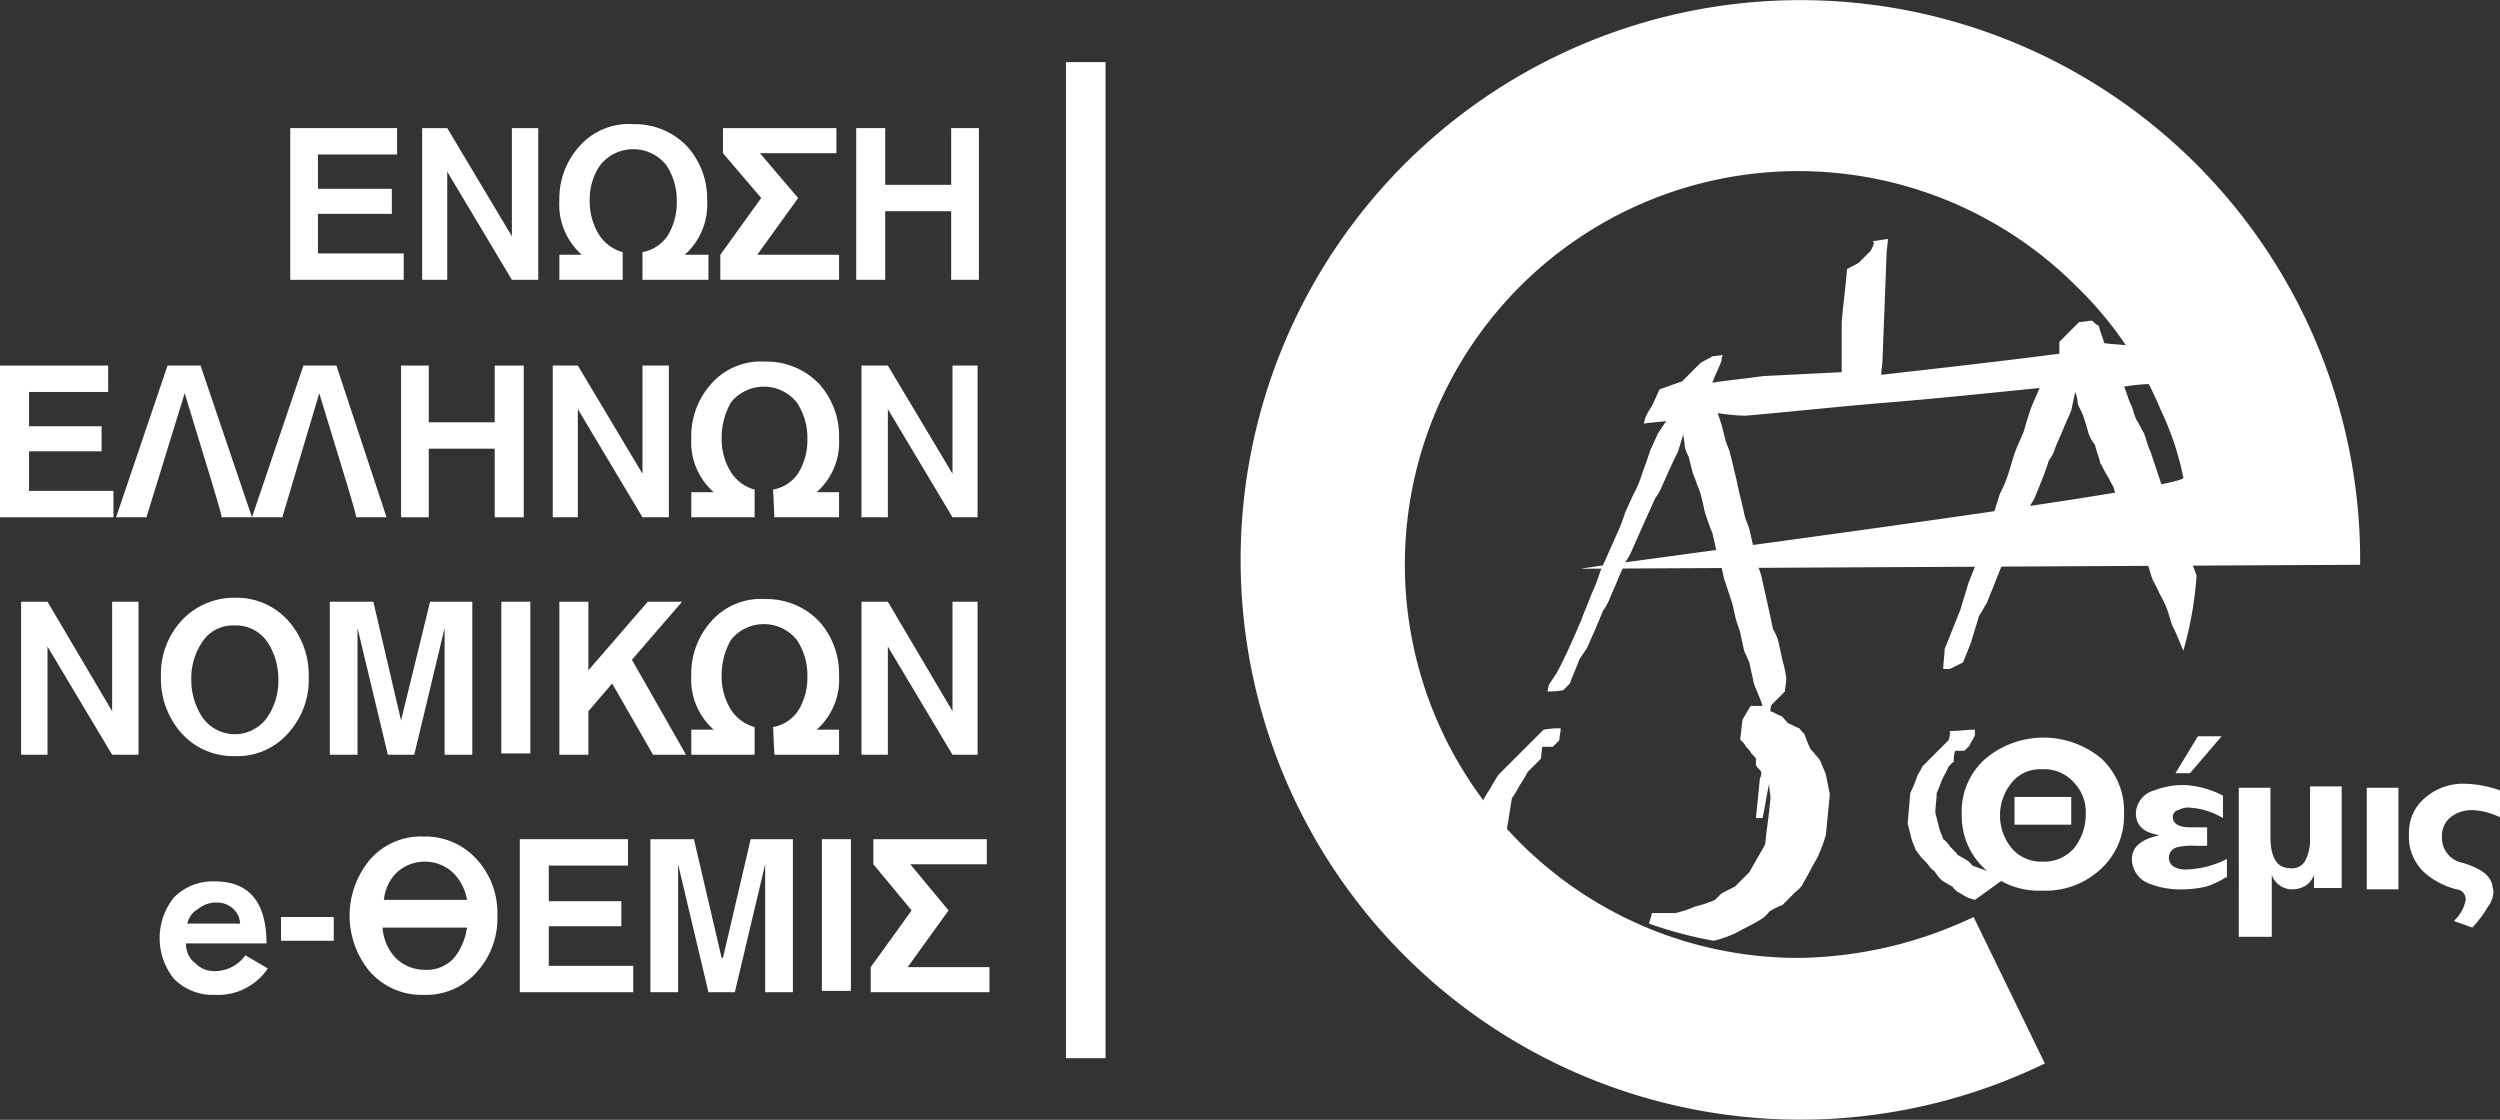 <svg id="Layer_1" data-name="Layer 1" xmlns="http://www.w3.org/2000/svg" viewBox="0 0 189.5 84.88"><rect x="0" y="0" width="189.5" height="84.88" fill="#333333" stroke="none"/><title>logo-ethemis-home</title><path d="M114.2,63l0.4-2.5a8.8,8.8,0,0,0,.6-1,8.8,8.8,0,0,0,.6-1l0.5-.5,0.5-.5,0.1-.9h0.8l0.5-.5c0-.3.1-0.6,0.1-0.9a6.15,6.15,0,0,0-1.3.1l-3.4,3.4a8.8,8.8,0,0,0-.6,1,8.79,8.79,0,0,0-.6,1l-0.1.6a10.08,10.08,0,0,1,1.9,1.7m27.6-44-0.9.9c-0.3.2-.6,0.3-0.9,0.5-0.1,1.4-.3,2.7-0.4,4.1v3.7l-6,.3c-1.3.2-2.6,0.3-3.8,0.5,0.2-.6.5-1.1,0.7-1.7a0.6,0.6,0,0,1,.1-0.4l-0.8.1c-0.3.2-.6,0.3-0.9,0.5l-0.9.9-0.5.5c-0.6.2-1.1,0.4-1.7,0.6-0.2.4-.4,0.9-0.6,1.3a4.05,4.05,0,0,0-.5.9l-0.1.4c0.6-.1,1.1-0.1,1.7-0.2l-0.6.9c-0.2.4-.4,0.9-0.6,1.3-0.2.6-.4,1.2-0.6,1.7a8.65,8.65,0,0,1-.7,1.7c-0.2.4-.4,0.9-0.6,1.3a13.35,13.35,0,0,1-.7,1.8l-1.2,2.7a13.35,13.35,0,0,1-.7,1.8c-0.2.6-.5,1.2-0.7,1.8-0.6,1.4-1.2,2.8-1.9,4.1l-0.6.9-0.1.5a4.87,4.87,0,0,0,1.2-.1l0.5-.5c0.2-.6.5-1.2,0.7-1.8l0.6-.9c0.4-.9.8-1.8,1.2-2.8a4.05,4.05,0,0,0,.5-0.9c0.2-.5.4-0.9,0.6-1.4s0.4-.9.6-1.4a4.05,4.05,0,0,0,.5-0.9l1.2-2.7c0.2-.4.4-0.9,0.6-1.3a4.05,4.05,0,0,0,.5-0.9c0.4-.9.8-1.8,1.2-2.6l0.4-1.3c0,0.3.1,0.6,0.1,0.9a2.61,2.61,0,0,0,.3.8l0.3,1.2c0.1,0.3.2,0.5,0.3,0.8l0.3,0.8c0.1,0.4.2,0.8,0.3,1.3a17.71,17.71,0,0,0,.6,1.7c0.1,0.4.2,0.9,0.3,1.3l0.3,0.9c0.1,0.4.2,0.9,0.3,1.3l0.3,0.9,0.3,0.9c0.1,0.4.2,0.9,0.3,1.3l0.3,0.9c0.1,0.5.2,0.9,0.3,1.4l0.4,0.9c0.1,0.5.2,0.9,0.3,1.4s0.5,1.2.7,1.9h-0.9c-0.2.3-.4,0.7-0.6,1-0.1.5-.1,1-0.2,1.5,0.1,0.2.3,0.3,0.4,0.5s0.3,0.3.4,0.5,0.3,0.3.4,0.5V58c0.1,0.2.3,0.3,0.4,0.5a0.9,0.9,0,0,1-.1.5l-0.3,3h0.5c0.2-.9.3-1.7,0.5-2.6,0,0.4.1,0.7,0.1,1.1-0.1,1.2-.3,2.4-0.4,3.5l-1.2,2.1-1.1,1.1-1,.5-0.5.5a8.8,8.8,0,0,1-1.5.5,8.8,8.8,0,0,1-1.5.5h-1.8c0,0.2-.2.7-0.2,0.8a30.79,30.79,0,0,0,4.9,1.3,8.51,8.51,0,0,0,1.7-.6c0.7-.4,1.4-0.7,2-1.1a2.36,2.36,0,0,0,.5-0.5,4.67,4.67,0,0,1,1-.5l0.5-.5,0.5-.5a2.36,2.36,0,0,0,.5-0.5c0.2-.4.4-0.7,0.6-1.1s0.4-.7.6-1.1a13.78,13.78,0,0,0,.6-1.6l0.3-3.1-0.3-1.5c-0.1-.3-0.3-0.7-0.4-1a2.18,2.18,0,0,0-.4-0.5c-0.1-.2-0.3-0.3-0.4-0.5a10.37,10.37,0,0,1-.4-1c-0.1-.2-0.3-0.3-0.4-0.5-0.3-.1-0.6-0.3-0.9-0.4-0.1-.2-0.3-0.3-0.4-0.5-0.3-.1-0.6-0.3-0.9-0.4a0.9,0.9,0,0,1,.1-0.5l0.5-.5,0.5-.5c0-.3.1-0.6,0.1-1a8.87,8.87,0,0,0-.3-1.4c-0.1-.5-0.2-0.9-0.3-1.4a3.55,3.55,0,0,0-.4-0.9c-0.1-.5-0.2-0.9-0.3-1.4l-0.6-2.7-0.3-.9c-0.2-.9-0.4-1.7-0.6-2.6a6.89,6.89,0,0,0-.3-0.8c-0.1-.4-0.2-0.9-0.3-1.3s-0.2-.8-0.3-1.3-0.2-.8-0.3-1.3l-0.3-1.2c-0.1-.3-0.2-0.5-0.3-0.8l-0.3-1.2-0.3-.9a14.92,14.92,0,0,0,2.1.2c3.5-.3,7.1-0.7,10.8-1s7.5-.7,11.5-1.1c-0.2.5-.4,0.9-0.6,1.4s-0.4,1.2-.6,1.9c-0.2.5-.4,0.9-0.6,1.4s-0.4,1.3-.6,1.9a9.75,9.75,0,0,1-.6,1.4c-0.2.6-.4,1.3-0.6,1.9s-0.4,1.3-.6,1.9l-0.6,1.5-0.6,1.5c-0.2.7-.4,1.3-0.6,2L148,47.7l-0.6,1.5c0,0.5-.1,1-0.1,1.5h0.5l1-.5,0.6-1.5c0.2-.7.4-1.3,0.6-2,0.2-.3.4-0.7,0.6-1l0.6-1.5,0.6-1.5c0.2-.3.4-0.7,0.6-1,0.4-1,.8-2,1.2-2.9,0.2-.3.4-0.7,0.6-1,0.4-1,.8-1.9,1.1-2.9a3.13,3.13,0,0,0,.5-1c0.2-.5.4-0.9,0.6-1.4s0.4-.9.6-1.4l0.3-1.4a2.92,2.92,0,0,1,.2.9c0.1,0.3.3,0.6,0.4,0.9s0.3,0.9.4,1.3a2.62,2.62,0,0,0,.5.9c0.1,0.5.3,0.9,0.4,1.4,0.2,0.3.3,0.6,0.5,0.9s0.3,0.6.5,0.9a7.84,7.84,0,0,0,.5,1.4c0.2,0.3.3,0.6,0.5,0.9,0.2,0.5.3,0.9,0.5,1.4s0.7,1.2,1,1.9c0.2,0.5.3,1,.5,1.5a9.29,9.29,0,0,1,.5,1,9.29,9.29,0,0,1,.5,1c0.2,0.5.3,1,.5,1.5,0.2,0.3.6,1.4,0.8,1.8a27.22,27.22,0,0,0,1-5.7c-0.2-.5-0.4-1.1-0.6-1.6s-0.3-1-.5-1.4-0.3-.9-0.5-1.4c-0.2-.3-0.3-0.6-0.5-0.9-0.2-.5-0.3-0.9-0.5-1.4L163,34.2c-0.2-.4-0.3-0.9-0.5-1.4-0.2-.3-0.3-0.6-0.5-0.9s-0.3-.9-0.5-1.3-0.3-.9-0.5-1.3a13.55,13.55,0,0,1,2-.2V28.2l-0.5.1c-0.2-.4-0.3-0.9-0.5-1.3a5.58,5.58,0,0,0-.5-0.8c-0.7-.1-1.3-0.1-2-0.2-0.1-.4-0.3-0.8-0.4-1.3a1.76,1.76,0,0,1-.5-0.4c-0.3,0-.7.1-1,0.1l-0.5.5-1,1v0.9c-4.6.6-9.1,1.1-13.5,1.6,0-.4.1-0.8,0.1-1.3l0.3-7.8c0-.4.1-0.8,0.1-1.2l-1.3.2C142.2,18.2,142,18.6,141.8,19Z" transform="translate(0 0.01)" style="fill:#fff"/><path d="M152.2,66.4h-0.8c-0.3-.1-0.5-0.3-0.8-0.4l-1.1-.4a1.51,1.51,0,0,0-.4-0.4c-0.2-.1-0.5-0.3-0.7-0.4-0.2-.3-0.5-0.5-0.7-0.8a1.51,1.51,0,0,0-.4-0.4c-0.1-.3-0.2-0.5-0.3-0.8l-0.3-1.2c0-.5.1-1,0.1-1.5,0.2-.4.3-0.8,0.5-1.2a5.9,5.9,0,0,0,.4-0.8l0.4-.4a2.2,2.2,0,0,1,.1-0.8h0.7l0.4-.4c0.1-.3.3-0.5,0.4-0.8V55.3c-0.6,0-1.2.1-1.9,0.1a1.7,1.7,0,0,1-.1.7l-1.2,1.2-0.4.4-0.4.4c-0.1.3-.3,0.5-0.4,0.8a10.41,10.41,0,0,1-.5,1.2l-0.2,2.3,0.3,1.2c0.1,0.3.2,0.5,0.3,0.8,0.1,0.1.2,0.3,0.3,0.4,0.2,0.3.5,0.5,0.7,0.8a1.51,1.51,0,0,0,.4.4c0.1,0.1.2,0.3,0.3,0.4a1.51,1.51,0,0,0,.4.4c0.2,0.1.5,0.3,0.7,0.4a1.51,1.51,0,0,0,.4.4c0.2,0.1.5,0.3,0.7,0.4a4.17,4.17,0,0,0,.6.2l2.5-1.8" transform="translate(0 0.01)" style="fill:#fff"/><path d="M149.6,69.5L155,80.6a42.43,42.43,0,1,1,23.9-38.2v0.4l-59,.3c-1,0,45.8-6,45.6-6.9a21.84,21.84,0,0,0-1.7-5.1,28,28,0,0,0-6.4-9.4,29.82,29.82,0,1,0-21.1,50.9,31.74,31.74,0,0,0,13.3-3.1" transform="translate(0 0.01)" style="fill:#fff"/><path d="M157,62.5h-4.3V60.4H157v2.1Zm1.1-.8a3.24,3.24,0,0,0-.9-2.4,3,3,0,0,0-2.4-1,2.76,2.76,0,0,0-2.3,1,3.92,3.92,0,0,0,0,5,2.9,2.9,0,0,0,2.3,1,3,3,0,0,0,2.4-1,4.11,4.11,0,0,0,.9-2.6h0Zm2.9,0a5.45,5.45,0,0,1-1.8,4.2,6.13,6.13,0,0,1-4.4,1.6,5.89,5.89,0,0,1-4.3-1.6,5.45,5.45,0,0,1-1.8-4.2,5.3,5.3,0,0,1,1.8-4.2,6.85,6.85,0,0,1,8.8,0A5.42,5.42,0,0,1,161,61.7Z" transform="translate(0 0.01)" style="fill:#fff"/><path d="M177.6,67.3h-2.2v-1a1.56,1.56,0,0,1-.6.8,1.93,1.93,0,0,1-1,.3,1.62,1.62,0,0,1-1.6-1.1V71h-2.5V59.7h2.4v3.7q0,2.4,1.5,2.4a1.13,1.13,0,0,0,1.2-.7,3.34,3.34,0,0,0,.3-1.5v-4h2.4v7.7" transform="translate(0 0.01)" style="fill:#fff"/><path d="M189.4,61.9a4.92,4.92,0,0,0-2-.5,2.54,2.54,0,0,0-1.6.5,1.8,1.8,0,0,0-.7,1.5,1.93,1.93,0,0,0,1.6,2c1.3,0.4,2,.9,2.2,1.6a4.33,4.33,0,0,0,.1.5,1.92,1.92,0,0,1-.4,1.2,9.24,9.24,0,0,1-1.2,1.6l-1.4-.5a2.91,2.91,0,0,0,.9-1.6,0.76,0.76,0,0,0-.7-0.8,5.86,5.86,0,0,1-2.1-1,3.68,3.68,0,0,1-1.5-3.2,3.41,3.41,0,0,1,1.3-2.8,4.36,4.36,0,0,1,3-1,8.51,8.51,0,0,1,2.6.5v2" transform="translate(0 0.01)" style="fill:#fff"/><rect x="179.4" y="59.71" width="2.4" height="7.7" style="fill:#fff"/><path d="M168.7,66.5a6.12,6.12,0,0,1-1.5.7,7.93,7.93,0,0,1-1.7.2A6.25,6.25,0,0,1,163,67a2,2,0,0,1-1.4-1.9q0-1.35,2.1-1.8c-1.2-.2-1.8-0.7-1.8-1.7a1.87,1.87,0,0,1,1.4-1.7,6,6,0,0,1,2.4-.4,7.09,7.09,0,0,1,2.8.8V62a5.6,5.6,0,0,0-2.7-.8,1.85,1.85,0,0,0-.7.2,0.51,0.51,0,0,0-.4.5c0,0.5.4,0.8,1.3,0.8h1.3v1.4h-0.9a4.51,4.51,0,0,0-1.3.1,0.81,0.81,0,0,0-.3,1.5,1.88,1.88,0,0,0,.8.2,7.22,7.22,0,0,0,3.2-.8v1.4m-0.4-10.7L166,58.6h-1.1l1.7-2.8h1.8Z" transform="translate(0 0.01)" style="fill:#fff"/><polyline points="22 21.21 22 9.71 30.1 9.71 30.1 11.71 24.1 11.71 24.1 14.31 29.7 14.31 29.7 16.21 24.1 16.21 24.1 19.21 30.6 19.21 30.6 21.21 22 21.21" style="fill:#fff"/><polyline points="32 21.21 32 9.71 33.9 9.71 38.8 17.91 38.8 9.71 40.8 9.71 40.8 21.21 38.8 21.21 33.9 13.01 33.9 21.21 32 21.21" style="fill:#fff"/><path d="M48.7,19.1a2.89,2.89,0,0,0,2-1.4,4.87,4.87,0,0,0,.6-2.5,4.78,4.78,0,0,0-.8-2.7,3.2,3.2,0,0,0-5,0,4.55,4.55,0,0,0-.8,2.7,4.75,4.75,0,0,0,.6,2.4,3.09,3.09,0,0,0,1.9,1.5v2.1H42.4V19.3h1.7a5.06,5.06,0,0,1-1.7-4.1,5.92,5.92,0,0,1,1.5-4.1A5,5,0,0,1,48,9.4a5.5,5.5,0,0,1,4.1,1.7,5.92,5.92,0,0,1,1.5,4.1,5.06,5.06,0,0,1-1.7,4.1h1.8v1.9h-5V19.1" transform="translate(0 0.01)" style="fill:#fff"/><polyline points="57.6 11.61 63.4 11.61 63.4 9.71 54.8 9.71 54.8 11.61 57.7 15.01 54.6 19.31 54.6 21.21 63.6 21.21 63.6 19.31 57.4 19.31 60.5 15.01 57.6 11.61" style="fill:#fff"/><polyline points="64.9 21.21 64.9 9.71 67.1 9.71 67.1 14.01 72.1 14.01 72.1 9.71 74.2 9.71 74.2 21.21 72.1 21.21 72.1 16.01 67.1 16.01 67.1 21.21 64.9 21.21" style="fill:#fff"/><polyline points="0 39.21 0 27.71 8.2 27.71 8.2 29.71 2.2 29.71 2.2 32.31 7.7 32.31 7.7 34.21 2.2 34.21 2.2 37.21 8.6 37.21 8.6 39.21 0 39.21" style="fill:#fff"/><path d="M14,29.8h0l-2.9,9.4H8.8l3.9-11.5h2.5l3.9,11.5H16.8c0-.3-1-3.5-2.8-9.4" transform="translate(0 0.01)" style="fill:#fff"/><path d="M24.2,29.8h0l-2.8,9.4H19.1L23,27.7h2.5l3.8,11.5H27c0-.3-1-3.5-2.8-9.4" transform="translate(0 0.01)" style="fill:#fff"/><polyline points="30.4 39.21 30.4 27.71 32.5 27.71 32.5 32.01 37.5 32.01 37.5 27.71 39.7 27.71 39.7 39.21 37.5 39.21 37.5 34.01 32.5 34.01 32.5 39.21 30.4 39.21" style="fill:#fff"/><polyline points="41.9 39.21 41.9 27.71 43.8 27.71 48.7 35.91 48.7 27.71 50.7 27.71 50.7 39.21 48.7 39.21 43.8 31.01 43.8 39.21 41.9 39.21" style="fill:#fff"/><path d="M58.6,37.1a2.89,2.89,0,0,0,2-1.4,4.87,4.87,0,0,0,.6-2.5,4.78,4.78,0,0,0-.8-2.7,3.2,3.2,0,0,0-5,0,5.38,5.38,0,0,0-.7,2.7,4.75,4.75,0,0,0,.6,2.4,3.09,3.09,0,0,0,1.9,1.5v2.1H52.4V37.3h1.7a5.06,5.06,0,0,1-1.7-4.1,5.92,5.92,0,0,1,1.5-4.1A5,5,0,0,1,58,27.4a5.5,5.5,0,0,1,4.1,1.7,5.92,5.92,0,0,1,1.5,4.1,5.06,5.06,0,0,1-1.7,4.1h1.7v1.9H58.7l-0.1-2.1" transform="translate(0 0.01)" style="fill:#fff"/><polyline points="65.3 39.21 65.3 27.71 67.3 27.71 72.2 35.91 72.2 27.71 74.1 27.71 74.1 39.21 72.2 39.21 67.3 31.01 67.3 39.21 65.3 39.21" style="fill:#fff"/><polyline points="1.6 57.21 1.6 45.61 3.6 45.61 8.5 53.91 8.5 45.61 10.5 45.61 10.5 57.21 8.5 57.21 3.6 49.01 3.6 57.21 1.6 57.21" style="fill:#fff"/><path d="M17.8,45.3a5.24,5.24,0,0,1,4.1,1.8,6.18,6.18,0,0,1,1.5,4.2,6,6,0,0,1-1.5,4.2,5.1,5.1,0,0,1-4.1,1.8,5.24,5.24,0,0,1-4.1-1.8,6.18,6.18,0,0,1-1.5-4.2,6,6,0,0,1,1.5-4.2,5.42,5.42,0,0,1,4.1-1.8m0,2.1a2.76,2.76,0,0,0-2.5,1.3,4.88,4.88,0,0,0-.8,2.8,5.12,5.12,0,0,0,.8,2.8,3,3,0,0,0,5,0,4.88,4.88,0,0,0,.8-2.8,5.12,5.12,0,0,0-.8-2.8A2.88,2.88,0,0,0,17.8,47.4Z" transform="translate(0 0.01)" style="fill:#fff"/><polyline points="25 57.21 25 45.61 28.3 45.61 30.4 54.61 30.4 54.61 32.6 45.61 35.8 45.61 35.8 57.21 33.7 57.21 33.7 47.61 31.4 57.21 29.4 57.21 27.1 47.61 27.1 57.21 25 57.21" style="fill:#fff"/><rect x="38" y="45.61" width="2.2" height="11.5" style="fill:#fff"/><polyline points="42.4 57.21 42.4 45.61 44.6 45.61 44.6 50.81 49.1 45.61 51.7 45.61 47.9 50.01 52 57.21 49.5 57.21 46.4 51.81 44.6 53.91 44.6 57.21 42.4 57.21" style="fill:#fff"/><path d="M58.6,55.1a2.89,2.89,0,0,0,2-1.4,4.87,4.87,0,0,0,.6-2.5,4.78,4.78,0,0,0-.8-2.7,3.2,3.2,0,0,0-5,0,5.38,5.38,0,0,0-.7,2.7,4.75,4.75,0,0,0,.6,2.4,3.09,3.09,0,0,0,1.9,1.5v2.1H52.4V55.3h1.7a5.06,5.06,0,0,1-1.7-4.1,5.92,5.92,0,0,1,1.5-4.1A5,5,0,0,1,58,45.4a5.5,5.5,0,0,1,4.1,1.7,5.92,5.92,0,0,1,1.5,4.1,5.06,5.06,0,0,1-1.7,4.1h1.7v1.9H58.7l-0.1-2.1" transform="translate(0 0.01)" style="fill:#fff"/><polyline points="65.3 57.21 65.3 45.61 67.3 45.61 72.2 53.91 72.2 45.61 74.1 45.61 74.1 57.21 72.2 57.21 67.3 49.01 67.3 57.21 65.3 57.21" style="fill:#fff"/><path d="M14.2,70h4a1.62,1.62,0,0,0-.4-1,1.82,1.82,0,0,0-1.4-.6,2.17,2.17,0,0,0-1.4.5,1.67,1.67,0,0,0-.8,1.1m6,1.5H14.1a1.8,1.8,0,0,0,.7,1.5,2,2,0,0,0,1.4.6,2.85,2.85,0,0,0,2.4-1.2l1.7,1a4.55,4.55,0,0,1-4,2,4.14,4.14,0,0,1-3.1-1.2,4.92,4.92,0,0,1,0-6.2,4.14,4.14,0,0,1,3.1-1.2C18.9,66.8,20.2,68.4,20.2,71.5Z" transform="translate(0 0.01)" style="fill:#fff"/><rect x="21.3" y="69.51" width="4" height="1.8" style="fill:#fff"/><path d="M35.4,70.3H29a3.69,3.69,0,0,0,.9,2.2,3.08,3.08,0,0,0,2.3,1,2.76,2.76,0,0,0,2.3-1,4.87,4.87,0,0,0,.9-2.2m-6.3-2.1h6.3a3.79,3.79,0,0,0-1-2,3.14,3.14,0,0,0-4.4,0A3.37,3.37,0,0,0,29.1,68.2Zm8.6,1.2a6,6,0,0,1-1.5,4.2,5.1,5.1,0,0,1-4.1,1.8A5.24,5.24,0,0,1,28,73.6a6.63,6.63,0,0,1,0-8.4,5.1,5.1,0,0,1,4.1-1.8,5.24,5.24,0,0,1,4.1,1.8A6,6,0,0,1,37.7,69.4Z" transform="translate(0 0.01)" style="fill:#fff"/><polyline points="39.4 75.21 39.4 63.61 47.6 63.61 47.6 65.61 41.6 65.61 41.6 68.31 47.1 68.31 47.1 70.21 41.6 70.21 41.6 73.21 48 73.21 48 75.21 39.4 75.21" style="fill:#fff"/><polyline points="49.3 75.21 49.3 63.61 52.6 63.61 54.7 72.61 54.8 72.61 56.9 63.61 60.1 63.61 60.1 75.21 58 75.21 58 65.51 55.7 75.21 53.7 75.21 51.4 65.51 51.4 75.21 49.3 75.21" style="fill:#fff"/><rect x="62.3" y="63.61" width="2.2" height="11.5" style="fill:#fff"/><polyline points="69 65.51 74.8 65.51 74.8 63.61 66.2 63.61 66.2 65.51 69.1 69.01 66 73.31 66 75.21 75 75.21 75 73.31 68.8 73.31 71.9 69.01 69 65.51" style="fill:#fff"/><rect x="80.8" y="4.71" width="3" height="75.5" style="fill:#fff"/></svg>